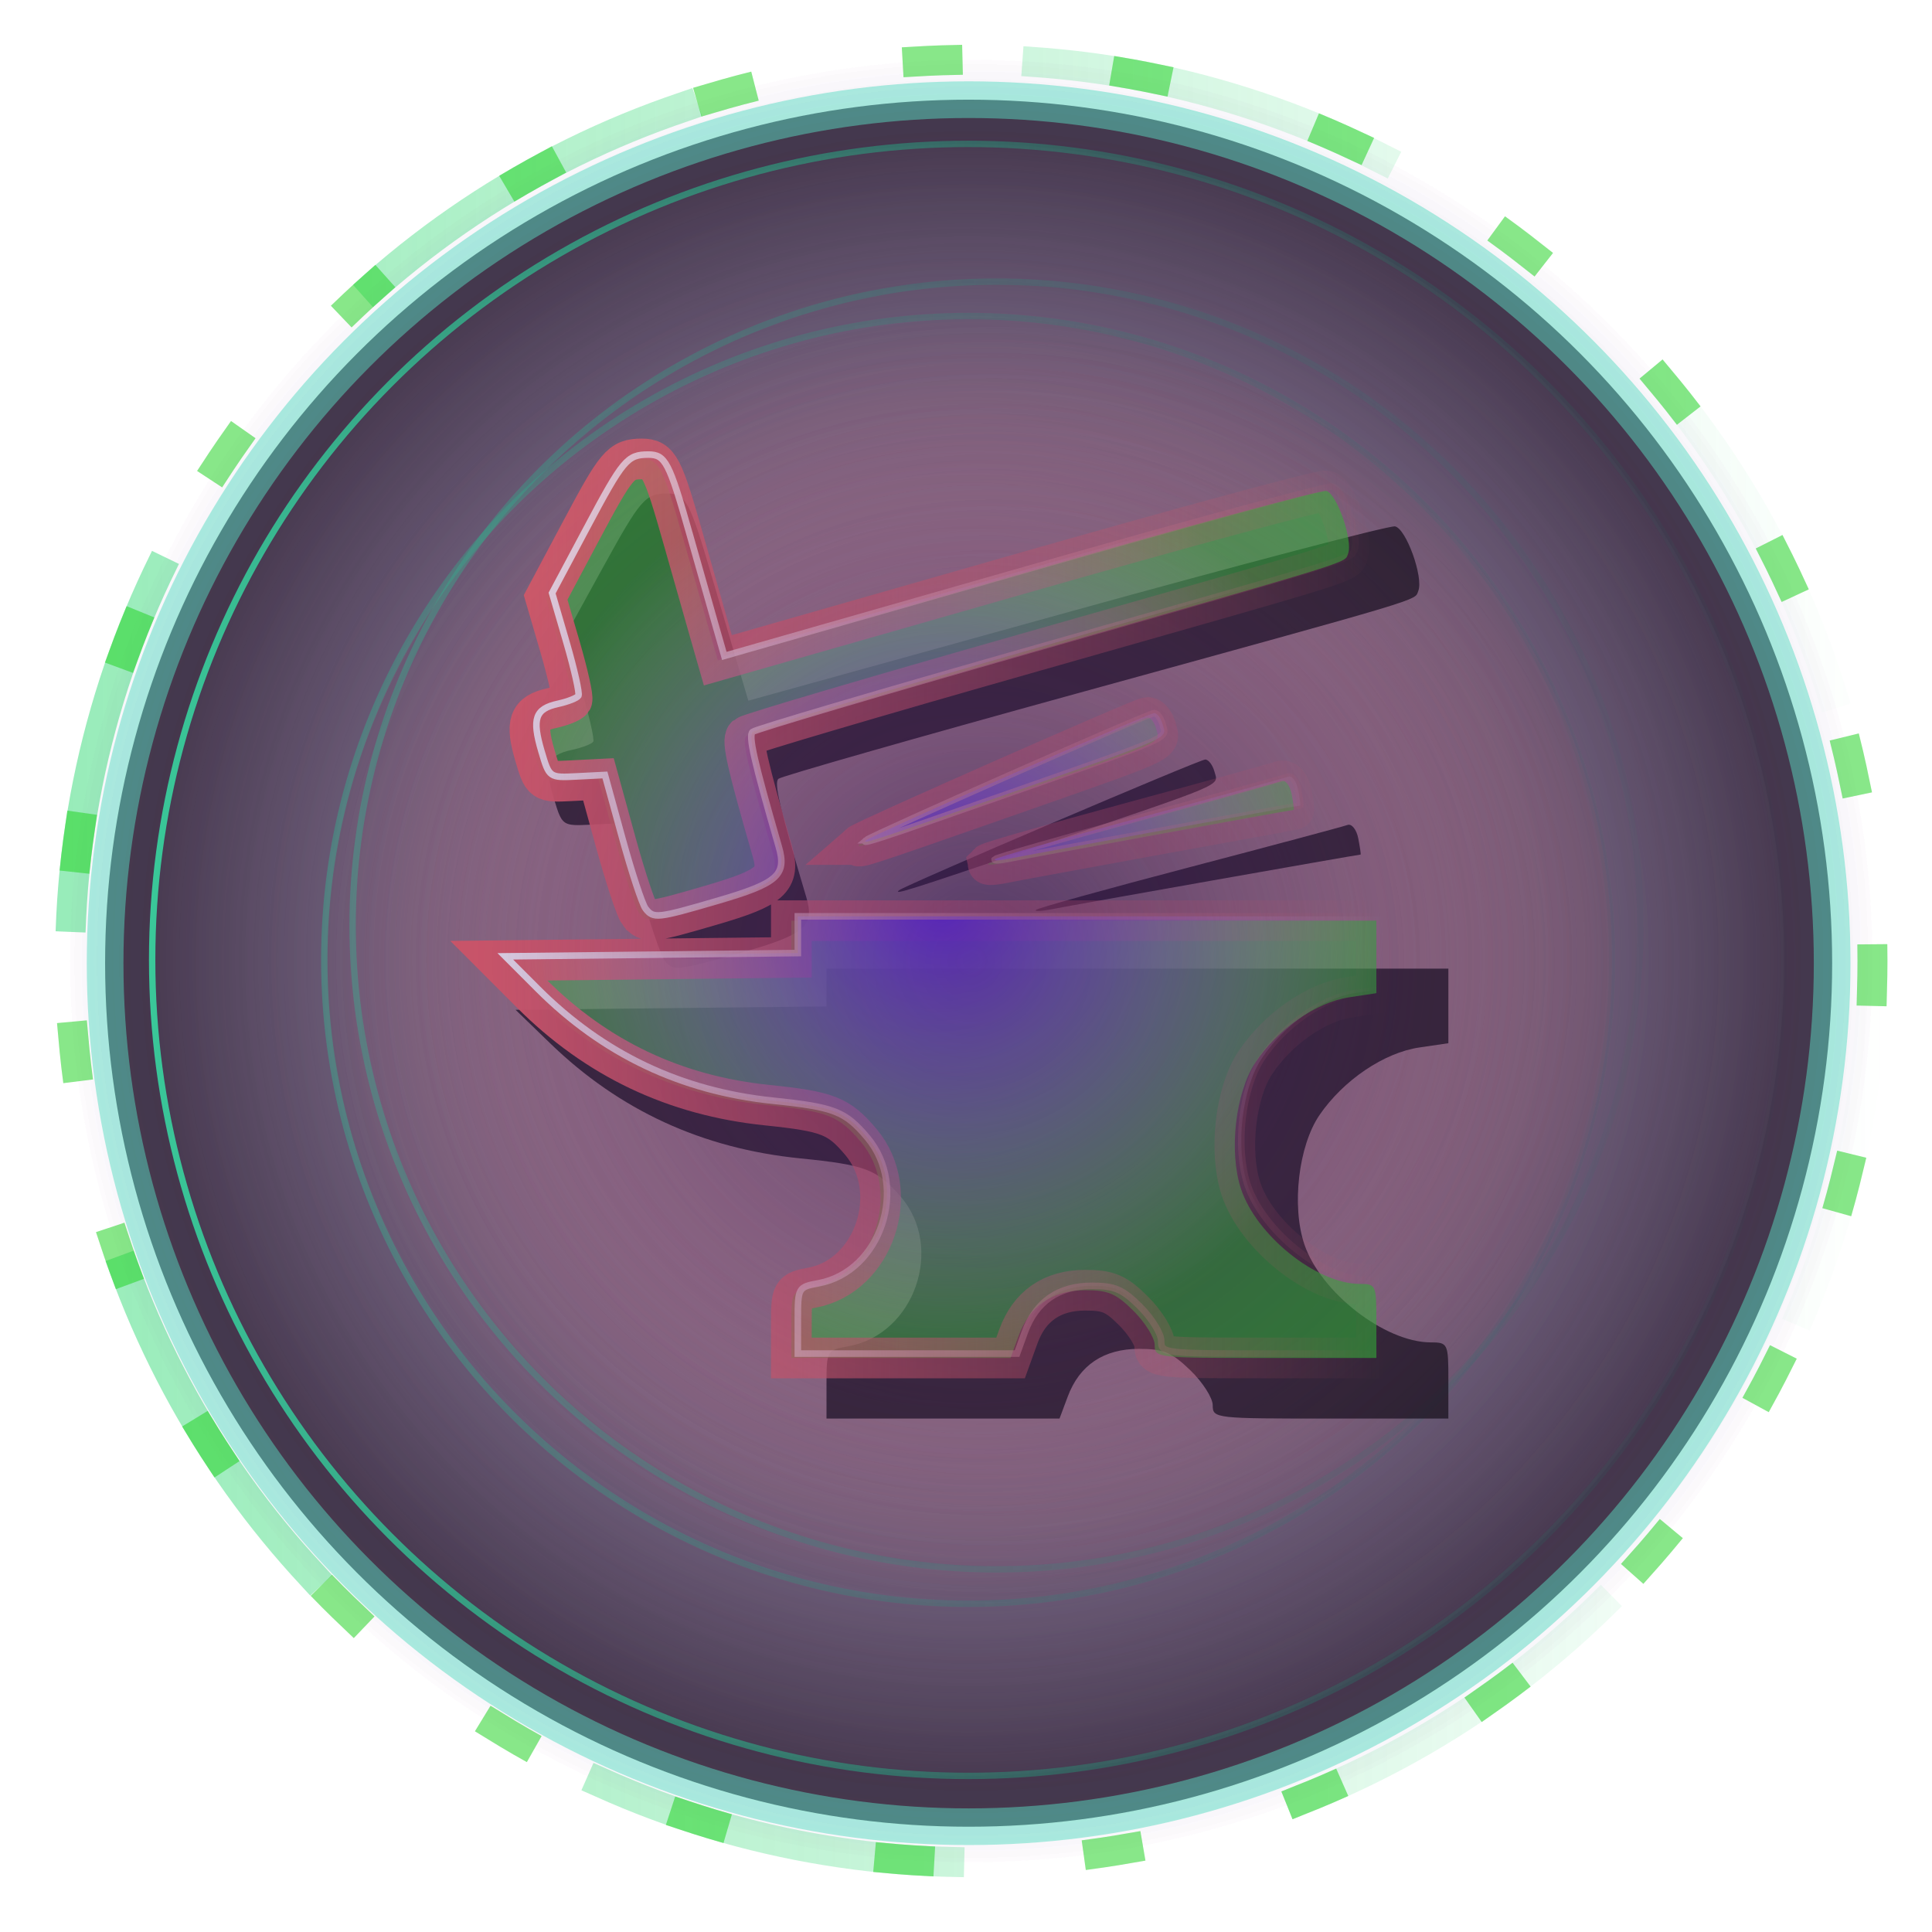 <?xml version="1.0" encoding="UTF-8" standalone="no"?>
<!-- Created with Inkscape (http://www.inkscape.org/) -->

<svg
   width="512"
   height="512"
   viewBox="0 0 135.467 135.467"
   version="1.1"
   id="svg5"
   inkscape:version="1.2.2 (732a01da63, 2022-12-09)"
   sodipodi:docname="coforge-logo.svg"
   xml:space="preserve"
   inkscape:export-filename="coforge-logo-base.png"
   inkscape:export-xdpi="48.463261"
   inkscape:export-ydpi="48.463261"
   xmlns:inkscape="http://www.inkscape.org/namespaces/inkscape"
   xmlns:sodipodi="http://sodipodi.sourceforge.net/DTD/sodipodi-0.dtd"
   xmlns:xlink="http://www.w3.org/1999/xlink"
   xmlns="http://www.w3.org/2000/svg"
   xmlns:svg="http://www.w3.org/2000/svg"><sodipodi:namedview
     id="namedview7"
     pagecolor="#343434"
     bordercolor="#000000"
     borderopacity="0.25"
     inkscape:showpageshadow="2"
     inkscape:pageopacity="0"
     inkscape:pagecheckerboard="0"
     inkscape:deskcolor="#525252"
     inkscape:document-units="mm"
     showgrid="false"
     inkscape:zoom="0.64693624"
     inkscape:cx="381.02673"
     inkscape:cy="293.692"
     inkscape:window-width="2330"
     inkscape:window-height="1610"
     inkscape:window-x="3070"
     inkscape:window-y="361"
     inkscape:window-maximized="0"
     inkscape:current-layer="svg5"><inkscape:grid
       type="xygrid"
       id="grid7005"
       originx="0"
       originy="0"
       spacingy="1"
       spacingx="1"
       units="mm" /></sodipodi:namedview><defs
     id="defs2"><linearGradient
       inkscape:collect="always"
       id="linearGradient72789"><stop
         style="stop-color:#28d76e;stop-opacity:1;"
         offset="0"
         id="stop72785" /><stop
         style="stop-color:#28d76e;stop-opacity:0;"
         offset="1"
         id="stop72787" /></linearGradient><linearGradient
       inkscape:collect="always"
       id="linearGradient72771"><stop
         style="stop-color:#6034f2;stop-opacity:1;"
         offset="0"
         id="stop72767" /><stop
         style="stop-color:#dbc9c9;stop-opacity:0;"
         offset="1"
         id="stop72769" /></linearGradient><linearGradient
       inkscape:collect="always"
       id="linearGradient72059"><stop
         style="stop-color:#ffffff;stop-opacity:1;"
         offset="0"
         id="stop72055" /><stop
         style="stop-color:#ea6666;stop-opacity:0;"
         offset="1"
         id="stop72057" /></linearGradient><linearGradient
       inkscape:collect="always"
       id="linearGradient72029"><stop
         style="stop-color:#ea6666;stop-opacity:1;"
         offset="0"
         id="stop72025" /><stop
         style="stop-color:#ea6666;stop-opacity:0;"
         offset="1"
         id="stop72027" /></linearGradient><linearGradient
       inkscape:collect="always"
       id="linearGradient62083"><stop
         style="stop-color:#272727;stop-opacity:1;"
         offset="0"
         id="stop62079" /><stop
         style="stop-color:#d35959;stop-opacity:0;"
         offset="1"
         id="stop62081" /></linearGradient><linearGradient
       id="linearGradient60143"
       inkscape:swatch="solid"><stop
         style="stop-color:#156f5c;stop-opacity:1;"
         offset="0"
         id="stop60141" /></linearGradient><linearGradient
       inkscape:collect="always"
       id="linearGradient55829"><stop
         style="stop-color:#39d59d;stop-opacity:1;"
         offset="0"
         id="stop55825" /><stop
         style="stop-color:#156f5c;stop-opacity:0;"
         offset="1"
         id="stop55827" /></linearGradient><linearGradient
       inkscape:collect="always"
       id="linearGradient54951"><stop
         style="stop-color:#ffffff;stop-opacity:1;"
         offset="0"
         id="stop54947" /><stop
         style="stop-color:#ffffff;stop-opacity:0;"
         offset="1"
         id="stop54949" /></linearGradient><linearGradient
       inkscape:collect="always"
       id="linearGradient53053"><stop
         style="stop-color:#4b1473;stop-opacity:1;"
         offset="0"
         id="stop53049" /><stop
         style="stop-color:#4b1473;stop-opacity:0;"
         offset="1"
         id="stop53051" /></linearGradient><inkscape:perspective
       sodipodi:type="inkscape:persp3d"
       inkscape:vp_x="-22.084864 : 28.266861 : 1"
       inkscape:vp_y="0 : 1000 : 0"
       inkscape:vp_z="113.3818 : 28.266861 : 1"
       inkscape:persp3d-origin="45.648465 : 5.689083 : 1"
       id="perspective9969" /><linearGradient
       id="linearGradient1805"
       inkscape:swatch="solid"><stop
         style="stop-color:#000000;stop-opacity:1;"
         offset="0"
         id="stop1803" /></linearGradient><linearGradient
       id="linearGradient26338"
       inkscape:swatch="solid"><stop
         style="stop-color:#3134ff;stop-opacity:1;"
         offset="0"
         id="stop26336" /></linearGradient><linearGradient
       id="a"
       x1="23.325"
       y1="-118.543"
       x2="7.26"
       y2="-104.193"
       gradientTransform="matrix(1, 0, 0, -1, 0, -96)"
       gradientUnits="userSpaceOnUse"><stop
         offset="0"
         stop-color="#5391fe"
         id="stop2093" /><stop
         offset="1"
         stop-color="#3e6dbf"
         id="stop2095" /></linearGradient><linearGradient
       id="b"
       x1="7.1"
       y1="-104.002"
       x2="23.001"
       y2="-118.292"
       xlink:href="#a" /><inkscape:perspective
       sodipodi:type="inkscape:persp3d"
       inkscape:vp_x="177.31719 : 15.579845 : 1"
       inkscape:vp_y="0 : 976.31087 : 0"
       inkscape:vp_z="-16.328893 : 15.579845 : 1"
       inkscape:persp3d-origin="80.494142 : -6.4631078 : 1"
       id="perspective9969-0" /><radialGradient
       inkscape:collect="always"
       xlink:href="#linearGradient53053"
       id="radialGradient53151"
       cx="68.105"
       cy="67.382"
       fx="68.105"
       fy="67.382"
       r="64.188"
       gradientUnits="userSpaceOnUse" /><filter
       inkscape:collect="always"
       style="color-interpolation-filters:sRGB"
       id="filter53298"
       x="-0.012"
       y="-0.012"
       width="1.024"
       height="1.024"><feGaussianBlur
         inkscape:collect="always"
         stdDeviation="0.07"
         id="feGaussianBlur53300" /></filter><filter
       inkscape:collect="always"
       style="color-interpolation-filters:sRGB"
       id="filter54943"
       x="-0.014"
       y="-0.014"
       width="1.029"
       height="1.029"><feGaussianBlur
         inkscape:collect="always"
         stdDeviation="1.324"
         id="feGaussianBlur54945" /></filter><radialGradient
       inkscape:collect="always"
       xlink:href="#linearGradient54951"
       id="radialGradient54973"
       cx="128"
       cy="128"
       fx="128"
       fy="128"
       r="131.177"
       gradientUnits="userSpaceOnUse" /><linearGradient
       inkscape:collect="always"
       xlink:href="#linearGradient55829"
       id="linearGradient55859"
       x1="-3.677"
       y1="128"
       x2="259.677"
       y2="128"
       gradientUnits="userSpaceOnUse" /><filter
       inkscape:collect="always"
       style="color-interpolation-filters:sRGB"
       id="filter56367"
       x="-0.015"
       y="-0.015"
       width="1.029"
       height="1.029"><feGaussianBlur
         inkscape:collect="always"
         stdDeviation="0.028"
         id="feGaussianBlur56369" /></filter><radialGradient
       inkscape:collect="always"
       xlink:href="#linearGradient62083"
       id="radialGradient62085"
       cx="132.035"
       cy="128"
       fx="132.035"
       fy="128"
       r="106.764"
       gradientTransform="matrix(1,0,0,0.962,0,4.837)"
       gradientUnits="userSpaceOnUse" /><linearGradient
       inkscape:collect="always"
       xlink:href="#linearGradient55829"
       id="linearGradient66083"
       gradientUnits="userSpaceOnUse"
       x1="-3.677"
       y1="128"
       x2="259.677"
       y2="128" /><filter
       inkscape:collect="always"
       style="color-interpolation-filters:sRGB"
       id="filter66147"
       x="-0.03"
       y="-0.031"
       width="1.062"
       height="1.062"><feGaussianBlur
         inkscape:collect="always"
         stdDeviation="1.215"
         id="feGaussianBlur66149" /></filter><filter
       inkscape:collect="always"
       style="color-interpolation-filters:sRGB"
       id="filter66155"
       x="-0.015"
       y="-0.015"
       width="1.029"
       height="1.029"><feGaussianBlur
         inkscape:collect="always"
         stdDeviation="1.016"
         id="feGaussianBlur66157" /></filter><filter
       inkscape:collect="always"
       style="color-interpolation-filters:sRGB"
       id="filter71987"
       x="-0.027"
       y="-0.027"
       width="1.054"
       height="1.053"><feGaussianBlur
         inkscape:collect="always"
         stdDeviation="0.698"
         id="feGaussianBlur71989" /></filter><filter
       inkscape:collect="always"
       style="color-interpolation-filters:sRGB"
       id="filter72021"
       x="-0.064"
       y="-0.031"
       width="1.096"
       height="1.062"><feGaussianBlur
         inkscape:collect="always"
         stdDeviation="0.224"
         id="feGaussianBlur72023" /></filter><linearGradient
       inkscape:collect="always"
       xlink:href="#linearGradient72029"
       id="linearGradient72031"
       x1="34.441"
       y1="63.698"
       x2="97.046"
       y2="63.698"
       gradientUnits="userSpaceOnUse" /><linearGradient
       inkscape:collect="always"
       xlink:href="#linearGradient72059"
       id="linearGradient72061"
       x1="35.432"
       y1="63.392"
       x2="96.963"
       y2="63.392"
       gradientUnits="userSpaceOnUse" /><filter
       inkscape:collect="always"
       style="color-interpolation-filters:sRGB"
       id="filter72063"
       x="-0.307"
       y="-0.295"
       width="1.609"
       height="1.59"><feGaussianBlur
         inkscape:collect="always"
         stdDeviation="7.648"
         id="feGaussianBlur72065" /></filter><radialGradient
       inkscape:collect="always"
       xlink:href="#linearGradient72771"
       id="radialGradient72775"
       cx="66.038"
       cy="63.392"
       fx="66.038"
       fy="63.392"
       r="31.223"
       gradientTransform="matrix(1,0,0,1.019,0,-1.205)"
       gradientUnits="userSpaceOnUse" /><linearGradient
       inkscape:collect="always"
       xlink:href="#linearGradient72789"
       id="linearGradient72795"
       x1="3.891"
       y1="67.431"
       x2="132.343"
       y2="67.431"
       gradientUnits="userSpaceOnUse" /><meshgradient
       inkscape:collect="always"
       id="meshgradient72805"
       gradientUnits="userSpaceOnUse"
       x="35.432"
       y="31.873"><meshrow
         id="meshrow72807"><meshpatch
           id="meshpatch72809"><stop
             path="c 20.51,0  41.02,0  61.531,0"
             style="stop-color:#ffffff;stop-opacity:1"
             id="stop72811" /><stop
             path="c 0,21.013  0,42.025  0,63.038"
             style="stop-color:#6034f2;stop-opacity:1"
             id="stop72813" /><stop
             path="c -20.51,0  -41.02,0  -61.531,0"
             style="stop-color:#ffffff;stop-opacity:1"
             id="stop72815" /><stop
             path="c 0,-21.013  0,-42.025  0,-63.038"
             style="stop-color:#6034f2;stop-opacity:1"
             id="stop72817" /></meshpatch></meshrow></meshgradient></defs><script
     id="mesh_polyfill"
     type="text/javascript">
!function(){const t=&quot;http://www.w3.org/2000/svg&quot;,e=&quot;http://www.w3.org/1999/xlink&quot;,s=&quot;http://www.w3.org/1999/xhtml&quot;,r=2;if(document.createElementNS(t,&quot;meshgradient&quot;).x)return;const n=(t,e,s,r)=&gt;{let n=new x(.5*(e.x+s.x),.5*(e.y+s.y)),o=new x(.5*(t.x+e.x),.5*(t.y+e.y)),i=new x(.5*(s.x+r.x),.5*(s.y+r.y)),a=new x(.5*(n.x+o.x),.5*(n.y+o.y)),h=new x(.5*(n.x+i.x),.5*(n.y+i.y)),l=new x(.5*(a.x+h.x),.5*(a.y+h.y));return[[t,o,a,l],[l,h,i,r]]},o=t=&gt;{let e=t[0].distSquared(t[1]),s=t[2].distSquared(t[3]),r=.25*t[0].distSquared(t[2]),n=.25*t[1].distSquared(t[3]),o=e&gt;s?e:s,i=r&gt;n?r:n;return 18*(o&gt;i?o:i)},i=(t,e)=&gt;Math.sqrt(t.distSquared(e)),a=(t,e)=&gt;t.scale(2/3).add(e.scale(1/3)),h=t=&gt;{let e,s,r,n,o,i,a,h=new g;return t.match(/(\w+\(\s*[^)]+\))+/g).forEach(t=&gt;{let l=t.match(/[\w.-]+/g),d=l.shift();switch(d){case&quot;translate&quot;:2===l.length?e=new g(1,0,0,1,l[0],l[1]):(console.error(&quot;mesh.js: translate does not have 2 arguments!&quot;),e=new g(1,0,0,1,0,0)),h=h.append(e);break;case&quot;scale&quot;:1===l.length?s=new g(l[0],0,0,l[0],0,0):2===l.length?s=new g(l[0],0,0,l[1],0,0):(console.error(&quot;mesh.js: scale does not have 1 or 2 arguments!&quot;),s=new g(1,0,0,1,0,0)),h=h.append(s);break;case&quot;rotate&quot;:if(3===l.length&amp;&amp;(e=new g(1,0,0,1,l[1],l[2]),h=h.append(e)),l[0]){r=l[0]*Math.PI/180;let t=Math.cos(r),e=Math.sin(r);Math.abs(t)&lt;1e-16&amp;&amp;(t=0),Math.abs(e)&lt;1e-16&amp;&amp;(e=0),a=new g(t,e,-e,t,0,0),h=h.append(a)}else console.error(&quot;math.js: No argument to rotate transform!&quot;);3===l.length&amp;&amp;(e=new g(1,0,0,1,-l[1],-l[2]),h=h.append(e));break;case&quot;skewX&quot;:l[0]?(r=l[0]*Math.PI/180,n=Math.tan(r),o=new g(1,0,n,1,0,0),h=h.append(o)):console.error(&quot;math.js: No argument to skewX transform!&quot;);break;case&quot;skewY&quot;:l[0]?(r=l[0]*Math.PI/180,n=Math.tan(r),i=new g(1,n,0,1,0,0),h=h.append(i)):console.error(&quot;math.js: No argument to skewY transform!&quot;);break;case&quot;matrix&quot;:6===l.length?h=h.append(new g(...l)):console.error(&quot;math.js: Incorrect number of arguments for matrix!&quot;);break;default:console.error(&quot;mesh.js: Unhandled transform type: &quot;+d)}}),h},l=t=&gt;{let e=[],s=t.split(/[ ,]+/);for(let t=0,r=s.length-1;t&lt;r;t+=2)e.push(new x(parseFloat(s[t]),parseFloat(s[t+1])));return e},d=(t,e)=&gt;{for(let s in e)t.setAttribute(s,e[s])},c=(t,e,s,r,n)=&gt;{let o,i,a=[0,0,0,0];for(let h=0;h&lt;3;++h)e[h]&lt;t[h]&amp;&amp;e[h]&lt;s[h]||t[h]&lt;e[h]&amp;&amp;s[h]&lt;e[h]?a[h]=0:(a[h]=.5*((e[h]-t[h])/r+(s[h]-e[h])/n),o=Math.abs(3*(e[h]-t[h])/r),i=Math.abs(3*(s[h]-e[h])/n),a[h]&gt;o?a[h]=o:a[h]&gt;i&amp;&amp;(a[h]=i));return a},u=[[1,0,0,0,0,0,0,0,0,0,0,0,0,0,0,0],[0,0,0,0,1,0,0,0,0,0,0,0,0,0,0,0],[-3,3,0,0,-2,-1,0,0,0,0,0,0,0,0,0,0],[2,-2,0,0,1,1,0,0,0,0,0,0,0,0,0,0],[0,0,0,0,0,0,0,0,1,0,0,0,0,0,0,0],[0,0,0,0,0,0,0,0,0,0,0,0,1,0,0,0],[0,0,0,0,0,0,0,0,-3,3,0,0,-2,-1,0,0],[0,0,0,0,0,0,0,0,2,-2,0,0,1,1,0,0],[-3,0,3,0,0,0,0,0,-2,0,-1,0,0,0,0,0],[0,0,0,0,-3,0,3,0,0,0,0,0,-2,0,-1,0],[9,-9,-9,9,6,3,-6,-3,6,-6,3,-3,4,2,2,1],[-6,6,6,-6,-3,-3,3,3,-4,4,-2,2,-2,-2,-1,-1],[2,0,-2,0,0,0,0,0,1,0,1,0,0,0,0,0],[0,0,0,0,2,0,-2,0,0,0,0,0,1,0,1,0],[-6,6,6,-6,-4,-2,4,2,-3,3,-3,3,-2,-1,-2,-1],[4,-4,-4,4,2,2,-2,-2,2,-2,2,-2,1,1,1,1]],f=t=&gt;{let e=[];for(let s=0;s&lt;16;++s){e[s]=0;for(let r=0;r&lt;16;++r)e[s]+=u[s][r]*t[r]}return e},p=(t,e,s)=&gt;{const r=e*e,n=s*s,o=e*e*e,i=s*s*s;return t[0]+t[1]*e+t[2]*r+t[3]*o+t[4]*s+t[5]*s*e+t[6]*s*r+t[7]*s*o+t[8]*n+t[9]*n*e+t[10]*n*r+t[11]*n*o+t[12]*i+t[13]*i*e+t[14]*i*r+t[15]*i*o},y=t=&gt;{let e=[],s=[],r=[];for(let s=0;s&lt;4;++s)e[s]=[],e[s][0]=n(t[0][s],t[1][s],t[2][s],t[3][s]),e[s][1]=[],e[s][1].push(...n(...e[s][0][0])),e[s][1].push(...n(...e[s][0][1])),e[s][2]=[],e[s][2].push(...n(...e[s][1][0])),e[s][2].push(...n(...e[s][1][1])),e[s][2].push(...n(...e[s][1][2])),e[s][2].push(...n(...e[s][1][3]));for(let t=0;t&lt;8;++t){s[t]=[];for(let r=0;r&lt;4;++r)s[t][r]=[],s[t][r][0]=n(e[0][2][t][r],e[1][2][t][r],e[2][2][t][r],e[3][2][t][r]),s[t][r][1]=[],s[t][r][1].push(...n(...s[t][r][0][0])),s[t][r][1].push(...n(...s[t][r][0][1])),s[t][r][2]=[],s[t][r][2].push(...n(...s[t][r][1][0])),s[t][r][2].push(...n(...s[t][r][1][1])),s[t][r][2].push(...n(...s[t][r][1][2])),s[t][r][2].push(...n(...s[t][r][1][3]))}for(let t=0;t&lt;8;++t){r[t]=[];for(let e=0;e&lt;8;++e)r[t][e]=[],r[t][e][0]=s[t][0][2][e],r[t][e][1]=s[t][1][2][e],r[t][e][2]=s[t][2][2][e],r[t][e][3]=s[t][3][2][e]}return r};class x{constructor(t,e){this.x=t||0,this.y=e||0}toString(){return`(x=${this.x}, y=${this.y})`}clone(){return new x(this.x,this.y)}add(t){return new x(this.x+t.x,this.y+t.y)}scale(t){return void 0===t.x?new x(this.x*t,this.y*t):new x(this.x*t.x,this.y*t.y)}distSquared(t){let e=this.x-t.x,s=this.y-t.y;return e*e+s*s}transform(t){let e=this.x*t.a+this.y*t.c+t.e,s=this.x*t.b+this.y*t.d+t.f;return new x(e,s)}}class g{constructor(t,e,s,r,n,o){void 0===t?(this.a=1,this.b=0,this.c=0,this.d=1,this.e=0,this.f=0):(this.a=t,this.b=e,this.c=s,this.d=r,this.e=n,this.f=o)}toString(){return`affine: ${this.a} ${this.c} ${this.e} \n       ${this.b} ${this.d} ${this.f}`}append(t){t instanceof g||console.error(&quot;mesh.js: argument to Affine.append is not affine!&quot;);let e=this.a*t.a+this.c*t.b,s=this.b*t.a+this.d*t.b,r=this.a*t.c+this.c*t.d,n=this.b*t.c+this.d*t.d,o=this.a*t.e+this.c*t.f+this.e,i=this.b*t.e+this.d*t.f+this.f;return new g(e,s,r,n,o,i)}}class w{constructor(t,e){this.nodes=t,this.colors=e}paintCurve(t,e){if(o(this.nodes)&gt;r){const s=n(...this.nodes);let r=[[],[]],o=[[],[]];for(let t=0;t&lt;4;++t)r[0][t]=this.colors[0][t],r[1][t]=(this.colors[0][t]+this.colors[1][t])/2,o[0][t]=r[1][t],o[1][t]=this.colors[1][t];let i=new w(s[0],r),a=new w(s[1],o);i.paintCurve(t,e),a.paintCurve(t,e)}else{let s=Math.round(this.nodes[0].x);if(s&gt;=0&amp;&amp;s&lt;e){let r=4*(~~this.nodes[0].y*e+s);t[r]=Math.round(this.colors[0][0]),t[r+1]=Math.round(this.colors[0][1]),t[r+2]=Math.round(this.colors[0][2]),t[r+3]=Math.round(this.colors[0][3])}}}}class m{constructor(t,e){this.nodes=t,this.colors=e}split(){let t=[[],[],[],[]],e=[[],[],[],[]],s=[[[],[]],[[],[]]],r=[[[],[]],[[],[]]];for(let s=0;s&lt;4;++s){const r=n(this.nodes[0][s],this.nodes[1][s],this.nodes[2][s],this.nodes[3][s]);t[0][s]=r[0][0],t[1][s]=r[0][1],t[2][s]=r[0][2],t[3][s]=r[0][3],e[0][s]=r[1][0],e[1][s]=r[1][1],e[2][s]=r[1][2],e[3][s]=r[1][3]}for(let t=0;t&lt;4;++t)s[0][0][t]=this.colors[0][0][t],s[0][1][t]=this.colors[0][1][t],s[1][0][t]=(this.colors[0][0][t]+this.colors[1][0][t])/2,s[1][1][t]=(this.colors[0][1][t]+this.colors[1][1][t])/2,r[0][0][t]=s[1][0][t],r[0][1][t]=s[1][1][t],r[1][0][t]=this.colors[1][0][t],r[1][1][t]=this.colors[1][1][t];return[new m(t,s),new m(e,r)]}paint(t,e){let s,n=!1;for(let t=0;t&lt;4;++t)if((s=o([this.nodes[0][t],this.nodes[1][t],this.nodes[2][t],this.nodes[3][t]]))&gt;r){n=!0;break}if(n){let s=this.split();s[0].paint(t,e),s[1].paint(t,e)}else{new w([...this.nodes[0]],[...this.colors[0]]).paintCurve(t,e)}}}class b{constructor(t){this.readMesh(t),this.type=t.getAttribute(&quot;type&quot;)||&quot;bilinear&quot;}readMesh(t){let e=[[]],s=[[]],r=Number(t.getAttribute(&quot;x&quot;)),n=Number(t.getAttribute(&quot;y&quot;));e[0][0]=new x(r,n);let o=t.children;for(let t=0,r=o.length;t&lt;r;++t){e[3*t+1]=[],e[3*t+2]=[],e[3*t+3]=[],s[t+1]=[];let r=o[t].children;for(let n=0,o=r.length;n&lt;o;++n){let o=r[n].children;for(let r=0,i=o.length;r&lt;i;++r){let i=r;0!==t&amp;&amp;++i;let h,d=o[r].getAttribute(&quot;path&quot;),c=&quot;l&quot;;null!=d&amp;&amp;(c=(h=d.match(/\s*([lLcC])\s*(.*)/))[1]);let u=l(h[2]);switch(c){case&quot;l&quot;:0===i?(e[3*t][3*n+3]=u[0].add(e[3*t][3*n]),e[3*t][3*n+1]=a(e[3*t][3*n],e[3*t][3*n+3]),e[3*t][3*n+2]=a(e[3*t][3*n+3],e[3*t][3*n])):1===i?(e[3*t+3][3*n+3]=u[0].add(e[3*t][3*n+3]),e[3*t+1][3*n+3]=a(e[3*t][3*n+3],e[3*t+3][3*n+3]),e[3*t+2][3*n+3]=a(e[3*t+3][3*n+3],e[3*t][3*n+3])):2===i?(0===n&amp;&amp;(e[3*t+3][3*n+0]=u[0].add(e[3*t+3][3*n+3])),e[3*t+3][3*n+1]=a(e[3*t+3][3*n],e[3*t+3][3*n+3]),e[3*t+3][3*n+2]=a(e[3*t+3][3*n+3],e[3*t+3][3*n])):(e[3*t+1][3*n]=a(e[3*t][3*n],e[3*t+3][3*n]),e[3*t+2][3*n]=a(e[3*t+3][3*n],e[3*t][3*n]));break;case&quot;L&quot;:0===i?(e[3*t][3*n+3]=u[0],e[3*t][3*n+1]=a(e[3*t][3*n],e[3*t][3*n+3]),e[3*t][3*n+2]=a(e[3*t][3*n+3],e[3*t][3*n])):1===i?(e[3*t+3][3*n+3]=u[0],e[3*t+1][3*n+3]=a(e[3*t][3*n+3],e[3*t+3][3*n+3]),e[3*t+2][3*n+3]=a(e[3*t+3][3*n+3],e[3*t][3*n+3])):2===i?(0===n&amp;&amp;(e[3*t+3][3*n+0]=u[0]),e[3*t+3][3*n+1]=a(e[3*t+3][3*n],e[3*t+3][3*n+3]),e[3*t+3][3*n+2]=a(e[3*t+3][3*n+3],e[3*t+3][3*n])):(e[3*t+1][3*n]=a(e[3*t][3*n],e[3*t+3][3*n]),e[3*t+2][3*n]=a(e[3*t+3][3*n],e[3*t][3*n]));break;case&quot;c&quot;:0===i?(e[3*t][3*n+1]=u[0].add(e[3*t][3*n]),e[3*t][3*n+2]=u[1].add(e[3*t][3*n]),e[3*t][3*n+3]=u[2].add(e[3*t][3*n])):1===i?(e[3*t+1][3*n+3]=u[0].add(e[3*t][3*n+3]),e[3*t+2][3*n+3]=u[1].add(e[3*t][3*n+3]),e[3*t+3][3*n+3]=u[2].add(e[3*t][3*n+3])):2===i?(e[3*t+3][3*n+2]=u[0].add(e[3*t+3][3*n+3]),e[3*t+3][3*n+1]=u[1].add(e[3*t+3][3*n+3]),0===n&amp;&amp;(e[3*t+3][3*n+0]=u[2].add(e[3*t+3][3*n+3]))):(e[3*t+2][3*n]=u[0].add(e[3*t+3][3*n]),e[3*t+1][3*n]=u[1].add(e[3*t+3][3*n]));break;case&quot;C&quot;:0===i?(e[3*t][3*n+1]=u[0],e[3*t][3*n+2]=u[1],e[3*t][3*n+3]=u[2]):1===i?(e[3*t+1][3*n+3]=u[0],e[3*t+2][3*n+3]=u[1],e[3*t+3][3*n+3]=u[2]):2===i?(e[3*t+3][3*n+2]=u[0],e[3*t+3][3*n+1]=u[1],0===n&amp;&amp;(e[3*t+3][3*n+0]=u[2])):(e[3*t+2][3*n]=u[0],e[3*t+1][3*n]=u[1]);break;default:console.error(&quot;mesh.js: &quot;+c+&quot; invalid path type.&quot;)}if(0===t&amp;&amp;0===n||r&gt;0){let e=window.getComputedStyle(o[r]).stopColor.match(/^rgb\s*\(\s*(\d+)\s*,\s*(\d+)\s*,\s*(\d+)\s*\)$/i),a=window.getComputedStyle(o[r]).stopOpacity,h=255;a&amp;&amp;(h=Math.floor(255*a)),e&amp;&amp;(0===i?(s[t][n]=[],s[t][n][0]=Math.floor(e[1]),s[t][n][1]=Math.floor(e[2]),s[t][n][2]=Math.floor(e[3]),s[t][n][3]=h):1===i?(s[t][n+1]=[],s[t][n+1][0]=Math.floor(e[1]),s[t][n+1][1]=Math.floor(e[2]),s[t][n+1][2]=Math.floor(e[3]),s[t][n+1][3]=h):2===i?(s[t+1][n+1]=[],s[t+1][n+1][0]=Math.floor(e[1]),s[t+1][n+1][1]=Math.floor(e[2]),s[t+1][n+1][2]=Math.floor(e[3]),s[t+1][n+1][3]=h):3===i&amp;&amp;(s[t+1][n]=[],s[t+1][n][0]=Math.floor(e[1]),s[t+1][n][1]=Math.floor(e[2]),s[t+1][n][2]=Math.floor(e[3]),s[t+1][n][3]=h))}}e[3*t+1][3*n+1]=new x,e[3*t+1][3*n+2]=new x,e[3*t+2][3*n+1]=new x,e[3*t+2][3*n+2]=new x,e[3*t+1][3*n+1].x=(-4*e[3*t][3*n].x+6*(e[3*t][3*n+1].x+e[3*t+1][3*n].x)+-2*(e[3*t][3*n+3].x+e[3*t+3][3*n].x)+3*(e[3*t+3][3*n+1].x+e[3*t+1][3*n+3].x)+-1*e[3*t+3][3*n+3].x)/9,e[3*t+1][3*n+2].x=(-4*e[3*t][3*n+3].x+6*(e[3*t][3*n+2].x+e[3*t+1][3*n+3].x)+-2*(e[3*t][3*n].x+e[3*t+3][3*n+3].x)+3*(e[3*t+3][3*n+2].x+e[3*t+1][3*n].x)+-1*e[3*t+3][3*n].x)/9,e[3*t+2][3*n+1].x=(-4*e[3*t+3][3*n].x+6*(e[3*t+3][3*n+1].x+e[3*t+2][3*n].x)+-2*(e[3*t+3][3*n+3].x+e[3*t][3*n].x)+3*(e[3*t][3*n+1].x+e[3*t+2][3*n+3].x)+-1*e[3*t][3*n+3].x)/9,e[3*t+2][3*n+2].x=(-4*e[3*t+3][3*n+3].x+6*(e[3*t+3][3*n+2].x+e[3*t+2][3*n+3].x)+-2*(e[3*t+3][3*n].x+e[3*t][3*n+3].x)+3*(e[3*t][3*n+2].x+e[3*t+2][3*n].x)+-1*e[3*t][3*n].x)/9,e[3*t+1][3*n+1].y=(-4*e[3*t][3*n].y+6*(e[3*t][3*n+1].y+e[3*t+1][3*n].y)+-2*(e[3*t][3*n+3].y+e[3*t+3][3*n].y)+3*(e[3*t+3][3*n+1].y+e[3*t+1][3*n+3].y)+-1*e[3*t+3][3*n+3].y)/9,e[3*t+1][3*n+2].y=(-4*e[3*t][3*n+3].y+6*(e[3*t][3*n+2].y+e[3*t+1][3*n+3].y)+-2*(e[3*t][3*n].y+e[3*t+3][3*n+3].y)+3*(e[3*t+3][3*n+2].y+e[3*t+1][3*n].y)+-1*e[3*t+3][3*n].y)/9,e[3*t+2][3*n+1].y=(-4*e[3*t+3][3*n].y+6*(e[3*t+3][3*n+1].y+e[3*t+2][3*n].y)+-2*(e[3*t+3][3*n+3].y+e[3*t][3*n].y)+3*(e[3*t][3*n+1].y+e[3*t+2][3*n+3].y)+-1*e[3*t][3*n+3].y)/9,e[3*t+2][3*n+2].y=(-4*e[3*t+3][3*n+3].y+6*(e[3*t+3][3*n+2].y+e[3*t+2][3*n+3].y)+-2*(e[3*t+3][3*n].y+e[3*t][3*n+3].y)+3*(e[3*t][3*n+2].y+e[3*t+2][3*n].y)+-1*e[3*t][3*n].y)/9}}this.nodes=e,this.colors=s}paintMesh(t,e){let s=(this.nodes.length-1)/3,r=(this.nodes[0].length-1)/3;if(&quot;bilinear&quot;===this.type||s&lt;2||r&lt;2){let n;for(let o=0;o&lt;s;++o)for(let s=0;s&lt;r;++s){let r=[];for(let t=3*o,e=3*o+4;t&lt;e;++t)r.push(this.nodes[t].slice(3*s,3*s+4));let i=[];i.push(this.colors[o].slice(s,s+2)),i.push(this.colors[o+1].slice(s,s+2)),(n=new m(r,i)).paint(t,e)}}else{let n,o,a,h,l,d,u;const x=s,g=r;s++,r++;let w=new Array(s);for(let t=0;t&lt;s;++t){w[t]=new Array(r);for(let e=0;e&lt;r;++e)w[t][e]=[],w[t][e][0]=this.nodes[3*t][3*e],w[t][e][1]=this.colors[t][e]}for(let t=0;t&lt;s;++t)for(let e=0;e&lt;r;++e)0!==t&amp;&amp;t!==x&amp;&amp;(n=i(w[t-1][e][0],w[t][e][0]),o=i(w[t+1][e][0],w[t][e][0]),w[t][e][2]=c(w[t-1][e][1],w[t][e][1],w[t+1][e][1],n,o)),0!==e&amp;&amp;e!==g&amp;&amp;(n=i(w[t][e-1][0],w[t][e][0]),o=i(w[t][e+1][0],w[t][e][0]),w[t][e][3]=c(w[t][e-1][1],w[t][e][1],w[t][e+1][1],n,o));for(let t=0;t&lt;r;++t){w[0][t][2]=[],w[x][t][2]=[];for(let e=0;e&lt;4;++e)n=i(w[1][t][0],w[0][t][0]),o=i(w[x][t][0],w[x-1][t][0]),w[0][t][2][e]=n&gt;0?2*(w[1][t][1][e]-w[0][t][1][e])/n-w[1][t][2][e]:0,w[x][t][2][e]=o&gt;0?2*(w[x][t][1][e]-w[x-1][t][1][e])/o-w[x-1][t][2][e]:0}for(let t=0;t&lt;s;++t){w[t][0][3]=[],w[t][g][3]=[];for(let e=0;e&lt;4;++e)n=i(w[t][1][0],w[t][0][0]),o=i(w[t][g][0],w[t][g-1][0]),w[t][0][3][e]=n&gt;0?2*(w[t][1][1][e]-w[t][0][1][e])/n-w[t][1][3][e]:0,w[t][g][3][e]=o&gt;0?2*(w[t][g][1][e]-w[t][g-1][1][e])/o-w[t][g-1][3][e]:0}for(let s=0;s&lt;x;++s)for(let r=0;r&lt;g;++r){let n=i(w[s][r][0],w[s+1][r][0]),o=i(w[s][r+1][0],w[s+1][r+1][0]),c=i(w[s][r][0],w[s][r+1][0]),x=i(w[s+1][r][0],w[s+1][r+1][0]),g=[[],[],[],[]];for(let t=0;t&lt;4;++t){(d=[])[0]=w[s][r][1][t],d[1]=w[s+1][r][1][t],d[2]=w[s][r+1][1][t],d[3]=w[s+1][r+1][1][t],d[4]=w[s][r][2][t]*n,d[5]=w[s+1][r][2][t]*n,d[6]=w[s][r+1][2][t]*o,d[7]=w[s+1][r+1][2][t]*o,d[8]=w[s][r][3][t]*c,d[9]=w[s+1][r][3][t]*x,d[10]=w[s][r+1][3][t]*c,d[11]=w[s+1][r+1][3][t]*x,d[12]=0,d[13]=0,d[14]=0,d[15]=0,u=f(d);for(let e=0;e&lt;9;++e){g[t][e]=[];for(let s=0;s&lt;9;++s)g[t][e][s]=p(u,e/8,s/8),g[t][e][s]&gt;255?g[t][e][s]=255:g[t][e][s]&lt;0&amp;&amp;(g[t][e][s]=0)}}h=[];for(let t=3*s,e=3*s+4;t&lt;e;++t)h.push(this.nodes[t].slice(3*r,3*r+4));l=y(h);for(let s=0;s&lt;8;++s)for(let r=0;r&lt;8;++r)(a=new m(l[s][r],[[[g[0][s][r],g[1][s][r],g[2][s][r],g[3][s][r]],[g[0][s][r+1],g[1][s][r+1],g[2][s][r+1],g[3][s][r+1]]],[[g[0][s+1][r],g[1][s+1][r],g[2][s+1][r],g[3][s+1][r]],[g[0][s+1][r+1],g[1][s+1][r+1],g[2][s+1][r+1],g[3][s+1][r+1]]]])).paint(t,e)}}}transform(t){if(t instanceof x)for(let e=0,s=this.nodes.length;e&lt;s;++e)for(let s=0,r=this.nodes[0].length;s&lt;r;++s)this.nodes[e][s]=this.nodes[e][s].add(t);else if(t instanceof g)for(let e=0,s=this.nodes.length;e&lt;s;++e)for(let s=0,r=this.nodes[0].length;s&lt;r;++s)this.nodes[e][s]=this.nodes[e][s].transform(t)}scale(t){for(let e=0,s=this.nodes.length;e&lt;s;++e)for(let s=0,r=this.nodes[0].length;s&lt;r;++s)this.nodes[e][s]=this.nodes[e][s].scale(t)}}document.querySelectorAll(&quot;rect,circle,ellipse,path,text&quot;).forEach((r,n)=&gt;{let o=r.getAttribute(&quot;id&quot;);o||(o=&quot;patchjs_shape&quot;+n,r.setAttribute(&quot;id&quot;,o));const i=r.style.fill.match(/^url\(\s*&quot;?\s*#([^\s&quot;]+)&quot;?\s*\)/),a=r.style.stroke.match(/^url\(\s*&quot;?\s*#([^\s&quot;]+)&quot;?\s*\)/);if(i&amp;&amp;i[1]){const a=document.getElementById(i[1]);if(a&amp;&amp;&quot;meshgradient&quot;===a.nodeName){const i=r.getBBox();let l=document.createElementNS(s,&quot;canvas&quot;);d(l,{width:i.width,height:i.height});const c=l.getContext(&quot;2d&quot;);let u=c.createImageData(i.width,i.height);const f=new b(a);&quot;objectBoundingBox&quot;===a.getAttribute(&quot;gradientUnits&quot;)&amp;&amp;f.scale(new x(i.width,i.height));const p=a.getAttribute(&quot;gradientTransform&quot;);null!=p&amp;&amp;f.transform(h(p)),&quot;userSpaceOnUse&quot;===a.getAttribute(&quot;gradientUnits&quot;)&amp;&amp;f.transform(new x(-i.x,-i.y)),f.paintMesh(u.data,l.width),c.putImageData(u,0,0);const y=document.createElementNS(t,&quot;image&quot;);d(y,{width:i.width,height:i.height,x:i.x,y:i.y});let g=l.toDataURL();y.setAttributeNS(e,&quot;xlink:href&quot;,g),r.parentNode.insertBefore(y,r),r.style.fill=&quot;none&quot;;const w=document.createElementNS(t,&quot;use&quot;);w.setAttributeNS(e,&quot;xlink:href&quot;,&quot;#&quot;+o);const m=&quot;patchjs_clip&quot;+n,M=document.createElementNS(t,&quot;clipPath&quot;);M.setAttribute(&quot;id&quot;,m),M.appendChild(w),r.parentElement.insertBefore(M,r),y.setAttribute(&quot;clip-path&quot;,&quot;url(#&quot;+m+&quot;)&quot;),u=null,l=null,g=null}}if(a&amp;&amp;a[1]){const o=document.getElementById(a[1]);if(o&amp;&amp;&quot;meshgradient&quot;===o.nodeName){const i=parseFloat(r.style.strokeWidth.slice(0,-2))*(parseFloat(r.style.strokeMiterlimit)||parseFloat(r.getAttribute(&quot;stroke-miterlimit&quot;))||1),a=r.getBBox(),l=Math.trunc(a.width+i),c=Math.trunc(a.height+i),u=Math.trunc(a.x-i/2),f=Math.trunc(a.y-i/2);let p=document.createElementNS(s,&quot;canvas&quot;);d(p,{width:l,height:c});const y=p.getContext(&quot;2d&quot;);let g=y.createImageData(l,c);const w=new b(o);&quot;objectBoundingBox&quot;===o.getAttribute(&quot;gradientUnits&quot;)&amp;&amp;w.scale(new x(l,c));const m=o.getAttribute(&quot;gradientTransform&quot;);null!=m&amp;&amp;w.transform(h(m)),&quot;userSpaceOnUse&quot;===o.getAttribute(&quot;gradientUnits&quot;)&amp;&amp;w.transform(new x(-u,-f)),w.paintMesh(g.data,p.width),y.putImageData(g,0,0);const M=document.createElementNS(t,&quot;image&quot;);d(M,{width:l,height:c,x:0,y:0});let S=p.toDataURL();M.setAttributeNS(e,&quot;xlink:href&quot;,S);const k=&quot;pattern_clip&quot;+n,A=document.createElementNS(t,&quot;pattern&quot;);d(A,{id:k,patternUnits:&quot;userSpaceOnUse&quot;,width:l,height:c,x:u,y:f}),A.appendChild(M),o.parentNode.appendChild(A),r.style.stroke=&quot;url(#&quot;+k+&quot;)&quot;,g=null,p=null,S=null}}})}();
</script><circle
     style="display:inline;opacity:0.481;fill:url(#radialGradient53151);fill-opacity:1;fill-rule:nonzero;stroke:url(#linearGradient72795);stroke-width:2.1;stroke-linecap:square;stroke-linejoin:round;stroke-dasharray:25.2, 25.2;stroke-dashoffset:0;stroke-opacity:1;paint-order:markers fill stroke;stop-color:#000000"
     id="path48010"
     cx="68.105"
     cy="67.382"
     r="63.188"
     inkscape:label="circle-base-outline"
     sodipodi:insensitive="true" /><circle
     style="display:inline;opacity:1;fill:#12051c;fill-opacity:0.778;fill-rule:nonzero;stroke:#5be0c4;stroke-width:2.571;stroke-linecap:square;stroke-linejoin:round;stroke-dasharray:none;stroke-dashoffset:0;stroke-opacity:0.502;paint-order:markers fill stroke;filter:url(#filter53298);stop-color:#000000"
     id="path48010-6"
     cx="67.918"
     cy="67.537"
     r="60.548"
     sodipodi:insensitive="true"
     inkscape:label="circle-background" /><g
     id="g54574"
     transform="matrix(0.447,0,0,0.447,10.669,10.09)"
     style="display:inline;stroke:url(#linearGradient55859);filter:url(#filter56367)"
     inkscape:label="circle-marble-center"
     sodipodi:insensitive="true"><circle
       cx="128"
       cy="128"
       r="128"
       id="circle54559"
       style="display:inline;fill:url(#radialGradient54973);fill-opacity:1;stroke:url(#linearGradient55859);filter:url(#filter54943)"
       sodipodi:insensitive="true" /><circle
       cx="128"
       stroke="#ffffff"
       stroke-width="18"
       cy="128"
       r="101"
       id="circle54561"
       style="display:inline;opacity:0.508;fill:url(#radialGradient62085);fill-opacity:1;stroke:url(#linearGradient55859);stroke-width:0.998;stroke-dasharray:none"
       sodipodi:insensitive="true" /><use
       id="use66081"
       inkscape:spray-origin="#circle54561"
       xlink:href="#circle54561"
       style="display:inline;opacity:1;mix-blend-mode:normal;stroke:url(#linearGradient66083);filter:url(#filter66155)"
       transform="translate(4.444,-5.397)"
       sodipodi:insensitive="true" /><circle
       cx="128"
       stroke="#ffffff"
       stroke-width="18"
       cy="128"
       r="101"
       id="circle69586"
       style="display:inline;opacity:0.508;fill:url(#radialGradient62085);fill-opacity:1;stroke:url(#linearGradient55859);stroke-width:0.998;stroke-dasharray:none"
       sodipodi:insensitive="true" /><circle
       cx="128"
       stroke="#ffffff"
       stroke-width="18"
       cy="128"
       r="101"
       id="circle72779"
       style="display:inline;opacity:0.508;fill:url(#radialGradient62085);fill-opacity:1;stroke:url(#linearGradient55859);stroke-width:0.998;stroke-dasharray:none"
       sodipodi:insensitive="true" /></g><circle
     style="display:inline;opacity:0.366;mix-blend-mode:normal;fill:url(#radialGradient53151);fill-opacity:1;fill-rule:nonzero;stroke:#28d42a;stroke-width:2.1;stroke-linecap:square;stroke-linejoin:round;stroke-dasharray:2.1, 12.6;stroke-dashoffset:0;stroke-opacity:1;paint-order:markers fill stroke;filter:url(#filter66147);stop-color:#000000"
     id="circle66141"
     cx="68.105"
     cy="67.382"
     r="63.188"
     sodipodi:insensitive="true"
     inkscape:label="circle-outline-under" /><path
     d="m 56.556,95.268 c 0,-2.301 0.016,-2.33 1.459,-2.6 4.354,-0.817 6.339,-6.742 3.42,-10.21 -1.555,-1.847 -2.312,-2.145 -6.605,-2.589 -6.463,-0.669 -11.929,-3.267 -16.505,-7.845 l -2.279,-2.28 10.255,-0.115 10.255,-0.115 v -1.288 -1.288 h 20.51 20.51 v 2.541 2.542 l -1.907,0.289 c -2.333,0.352 -5.018,2.226 -6.595,4.608 -1.386,2.094 -1.85,6.221 -0.993,8.819 1.079,3.269 5.284,6.646 8.308,6.67 1.162,0 1.187,0.064 1.187,2.6 v 2.591 H 89.804 c -7.608,0 -7.772,0 -7.772,-0.907 0,-0.499 -0.661,-1.567 -1.468,-2.375 -1.231,-1.231 -1.779,-1.468 -3.396,-1.468 -2.327,0 -3.922,1.104 -4.699,3.252 l -0.542,1.498 H 64.241 56.556 V 95.272 Z M 45.878,66.398 c -0.231,-0.299 -0.967,-2.527 -1.635,-4.955 l -1.215,-4.416 -1.951,0.099 c -1.95,0.099 -1.951,0.095 -2.498,-1.758 -0.678,-2.296 -0.438,-2.98 1.168,-3.332 0.69,-0.153 1.33,-0.404 1.423,-0.566 0.093,-0.157 -0.285,-1.845 -0.838,-3.745 l -1.007,-3.454 2.414,-4.534 c 2.576,-4.84 2.849,-5.165 4.331,-5.175 1.192,0 1.464,0.515 2.906,5.607 0.639,2.256 1.446,5.094 1.793,6.307 l 0.631,2.204 20.989,-6.003 c 11.544,-3.302 21.294,-5.944 21.667,-5.873 0.73,0.141 1.892,3.47 1.535,4.398 -0.262,0.683 0.853,0.336 -22.627,7.018 -10.568,3.007 -19.377,5.609 -19.575,5.782 -0.313,0.273 0.081,2.008 1.829,8.049 0.576,1.992 -0.071,2.568 -4.275,3.796 -4.257,1.244 -4.504,1.271 -5.064,0.551 z m 24.495,-3.464 c 0.119,-0.121 4.679,-1.428 10.133,-2.906 5.454,-1.478 10.142,-2.774 10.416,-2.879 0.274,-0.105 0.594,0.305 0.71,0.913 0.115,0.608 0.185,1.105 0.151,1.105 -0.161,0 -19.202,3.481 -20.33,3.716 -0.713,0.147 -1.198,0.173 -1.079,0.054 z m -9.032,-1.335 c 0.378,-0.331 19.825,-8.91 20.198,-8.91 0.215,0 0.49,0.373 0.609,0.831 0.258,0.988 0.911,0.701 -11.33,4.989 -8.931,3.128 -9.87,3.434 -9.476,3.09 z"
     id="path71615"
     style="display:inline;opacity:1;fill:#141414;fill-opacity:0.766;stroke-width:5.253;filter:url(#filter71987)"
     transform="matrix(1.063,0,0,1.029,-2.167,-0.962)"
     inkscape:label="forge-icon-base"
     sodipodi:insensitive="true" /><path
     d="m 55.488,92.886 c 0,-2.301 0.016,-2.33 1.459,-2.6 4.354,-0.817 6.339,-6.742 3.42,-10.21 -1.555,-1.847 -2.312,-2.145 -6.605,-2.589 -6.463,-0.669 -11.929,-3.267 -16.505,-7.845 l -2.279,-2.28 10.255,-0.115 10.255,-0.115 v -1.288 -1.288 h 20.51 20.51 v 2.541 2.542 l -1.907,0.289 c -2.333,0.352 -5.018,2.226 -6.595,4.608 -1.386,2.094 -1.85,6.221 -0.993,8.819 1.079,3.269 5.284,6.646 8.308,6.67 1.162,0 1.187,0.064 1.187,2.6 v 2.591 h -7.772 c -7.608,0 -7.772,0 -7.772,-0.907 0,-0.499 -0.661,-1.567 -1.468,-2.375 -1.231,-1.231 -1.779,-1.468 -3.396,-1.468 -2.327,0 -3.922,1.104 -4.699,3.252 L 70.859,95.217 H 63.174 55.488 V 92.89 Z M 44.811,64.016 c -0.231,-0.299 -0.967,-2.527 -1.635,-4.955 l -1.215,-4.416 -1.951,0.099 c -1.95,0.099 -1.951,0.095 -2.498,-1.758 -0.678,-2.296 -0.438,-2.98 1.168,-3.332 0.69,-0.153 1.33,-0.404 1.423,-0.566 0.093,-0.157 -0.285,-1.845 -0.838,-3.745 l -1.007,-3.454 2.414,-4.534 c 2.576,-4.84 2.849,-5.165 4.331,-5.175 1.192,0 1.464,0.515 2.906,5.607 0.639,2.256 1.446,5.094 1.793,6.307 l 0.631,2.204 20.989,-6.003 c 11.544,-3.302 21.294,-5.944 21.667,-5.873 0.73,0.141 1.892,3.47 1.535,4.398 -0.262,0.683 0.853,0.336 -22.627,7.018 -10.568,3.007 -19.377,5.609 -19.575,5.782 -0.313,0.273 0.081,2.008 1.829,8.049 0.576,1.992 -0.071,2.568 -4.275,3.796 -4.257,1.244 -4.504,1.271 -5.064,0.551 z m 24.495,-3.464 c 0.119,-0.121 4.679,-1.428 10.133,-2.906 5.454,-1.478 10.142,-2.774 10.416,-2.879 0.274,-0.105 0.594,0.305 0.71,0.913 0.115,0.608 0.185,1.105 0.151,1.105 -0.161,0 -19.202,3.481 -20.33,3.716 -0.713,0.147 -1.198,0.173 -1.079,0.054 z m -9.032,-1.335 c 0.378,-0.331 19.825,-8.91 20.198,-8.91 0.215,0 0.49,0.373 0.609,0.831 0.258,0.988 0.911,0.701 -11.33,4.989 -8.931,3.128 -9.87,3.434 -9.476,3.09 z"
     id="path71615-7"
     style="display:inline;fill:#28d328;fill-opacity:0.573;stroke:url(#linearGradient72031);stroke-width:2.853;stroke-dasharray:none;filter:url(#filter72021)"
     inkscape:label="forge-stroke"
     sodipodi:insensitive="true" /><path
     d="m 55.942,92.58 c 0,-2.301 0.016,-2.33 1.459,-2.6 4.354,-0.817 6.339,-6.742 3.42,-10.21 -1.555,-1.847 -2.312,-2.145 -6.605,-2.589 -6.463,-0.669 -11.929,-3.267 -16.505,-7.845 l -2.279,-2.28 10.255,-0.115 10.255,-0.115 v -1.288 -1.288 h 20.51 20.51 v 2.541 2.542 l -1.907,0.289 c -2.333,0.352 -5.018,2.226 -6.595,4.608 -1.386,2.094 -1.85,6.221 -0.993,8.819 1.079,3.269 5.284,6.646 8.308,6.67 1.162,0 1.187,0.064 1.187,2.6 v 2.591 h -7.772 c -7.608,0 -7.772,0 -7.772,-0.907 0,-0.499 -0.661,-1.567 -1.468,-2.375 -1.231,-1.231 -1.779,-1.468 -3.396,-1.468 -2.327,0 -3.922,1.104 -4.699,3.252 l -0.542,1.498 H 63.628 55.942 V 92.584 Z M 45.265,63.71 C 45.034,63.41 44.298,61.183 43.63,58.755 l -1.215,-4.416 -1.951,0.099 c -1.95,0.099 -1.951,0.095 -2.498,-1.758 -0.678,-2.296 -0.438,-2.98 1.168,-3.332 0.69,-0.153 1.33,-0.404 1.423,-0.566 0.093,-0.157 -0.285,-1.845 -0.838,-3.745 l -1.007,-3.454 2.414,-4.534 c 2.576,-4.84 2.849,-5.165 4.331,-5.175 1.192,0 1.464,0.515 2.906,5.607 0.639,2.256 1.446,5.094 1.793,6.307 l 0.631,2.204 20.989,-6.003 c 11.544,-3.302 21.294,-5.944 21.667,-5.873 0.73,0.141 1.892,3.47 1.535,4.398 -0.262,0.683 0.853,0.336 -22.627,7.018 -10.568,3.007 -19.377,5.609 -19.575,5.782 -0.313,0.273 0.081,2.008 1.829,8.049 0.576,1.992 -0.071,2.568 -4.275,3.796 -4.257,1.244 -4.504,1.271 -5.064,0.551 z m 24.495,-3.464 c 0.119,-0.121 4.679,-1.428 10.133,-2.906 5.454,-1.478 10.142,-2.774 10.416,-2.879 0.274,-0.105 0.594,0.305 0.71,0.913 0.115,0.608 0.185,1.105 0.151,1.105 -0.161,0 -19.202,3.481 -20.33,3.716 -0.713,0.147 -1.198,0.173 -1.079,0.054 z m -9.032,-1.335 c 0.378,-0.331 19.825,-8.91 20.198,-8.91 0.215,0 0.49,0.373 0.609,0.831 0.258,0.988 0.911,0.701 -11.33,4.989 -8.931,3.128 -9.87,3.434 -9.476,3.09 z"
     id="path72033"
     style="display:inline;opacity:1;fill:url(#radialGradient72775);fill-opacity:1;stroke:url(#linearGradient72061);stroke-width:0.461;stroke-dasharray:none;filter:url(#filter72063)"
     inkscape:label="forge-color-tone"
     sodipodi:insensitive="true" /><circle
     style="display:inline;opacity:0.481;fill:url(#radialGradient53151);fill-opacity:1;fill-rule:nonzero;stroke:#28d42a;stroke-width:2.1;stroke-linecap:square;stroke-linejoin:round;stroke-dasharray:2.1, 12.6;stroke-dashoffset:0;stroke-opacity:1;paint-order:markers fill stroke;stop-color:#000000"
     id="circle72777"
     cx="68.105"
     cy="67.382"
     r="63.188"
     inkscape:label="circle-outline"
     sodipodi:insensitive="true" /><path
     d="m 55.942,92.58 c 0,-2.301 0.016,-2.33 1.459,-2.6 4.354,-0.817 6.339,-6.742 3.42,-10.21 -1.555,-1.847 -2.312,-2.145 -6.605,-2.589 -6.463,-0.669 -11.929,-3.267 -16.505,-7.845 l -2.279,-2.28 10.255,-0.115 10.255,-0.115 v -1.288 -1.288 h 20.51 20.51 v 2.541 2.542 l -1.907,0.289 c -2.333,0.352 -5.018,2.226 -6.595,4.608 -1.386,2.094 -1.85,6.221 -0.993,8.819 1.079,3.269 5.284,6.646 8.308,6.67 1.162,0 1.187,0.064 1.187,2.6 v 2.591 h -7.772 c -7.608,0 -7.772,0 -7.772,-0.907 0,-0.499 -0.661,-1.567 -1.468,-2.375 -1.231,-1.231 -1.779,-1.468 -3.396,-1.468 -2.327,0 -3.922,1.104 -4.699,3.252 l -0.542,1.498 H 63.628 55.942 V 92.584 Z M 45.265,63.71 C 45.034,63.41 44.298,61.183 43.63,58.755 l -1.215,-4.416 -1.951,0.099 c -1.95,0.099 -1.951,0.095 -2.498,-1.758 -0.678,-2.296 -0.438,-2.98 1.168,-3.332 0.69,-0.153 1.33,-0.404 1.423,-0.566 0.093,-0.157 -0.285,-1.845 -0.838,-3.745 l -1.007,-3.454 2.414,-4.534 c 2.576,-4.84 2.849,-5.165 4.331,-5.175 1.192,0 1.464,0.515 2.906,5.607 0.639,2.256 1.446,5.094 1.793,6.307 l 0.631,2.204 20.989,-6.003 c 11.544,-3.302 21.294,-5.944 21.667,-5.873 0.73,0.141 1.892,3.47 1.535,4.398 -0.262,0.683 0.853,0.336 -22.627,7.018 -10.568,3.007 -19.377,5.609 -19.575,5.782 -0.313,0.273 0.081,2.008 1.829,8.049 0.576,1.992 -0.071,2.568 -4.275,3.796 -4.257,1.244 -4.504,1.271 -5.064,0.551 z m 24.495,-3.464 c 0.119,-0.121 4.679,-1.428 10.133,-2.906 5.454,-1.478 10.142,-2.774 10.416,-2.879 0.274,-0.105 0.594,0.305 0.71,0.913 0.115,0.608 0.185,1.105 0.151,1.105 -0.161,0 -19.202,3.481 -20.33,3.716 -0.713,0.147 -1.198,0.173 -1.079,0.054 z m -9.032,-1.335 c 0.378,-0.331 19.825,-8.91 20.198,-8.91 0.215,0 0.49,0.373 0.609,0.831 0.258,0.988 0.911,0.701 -11.33,4.989 -8.931,3.128 -9.87,3.434 -9.476,3.09 z"
     id="path72799"
     style="display:inline;opacity:1;mix-blend-mode:luminosity;fill:url(#meshgradient72805);fill-opacity:1;fill-rule:nonzero;stroke:url(#linearGradient72061);stroke-width:0.461;stroke-dasharray:none"
     inkscape:label="forge-outline"
     sodipodi:insensitive="true" /></svg>
